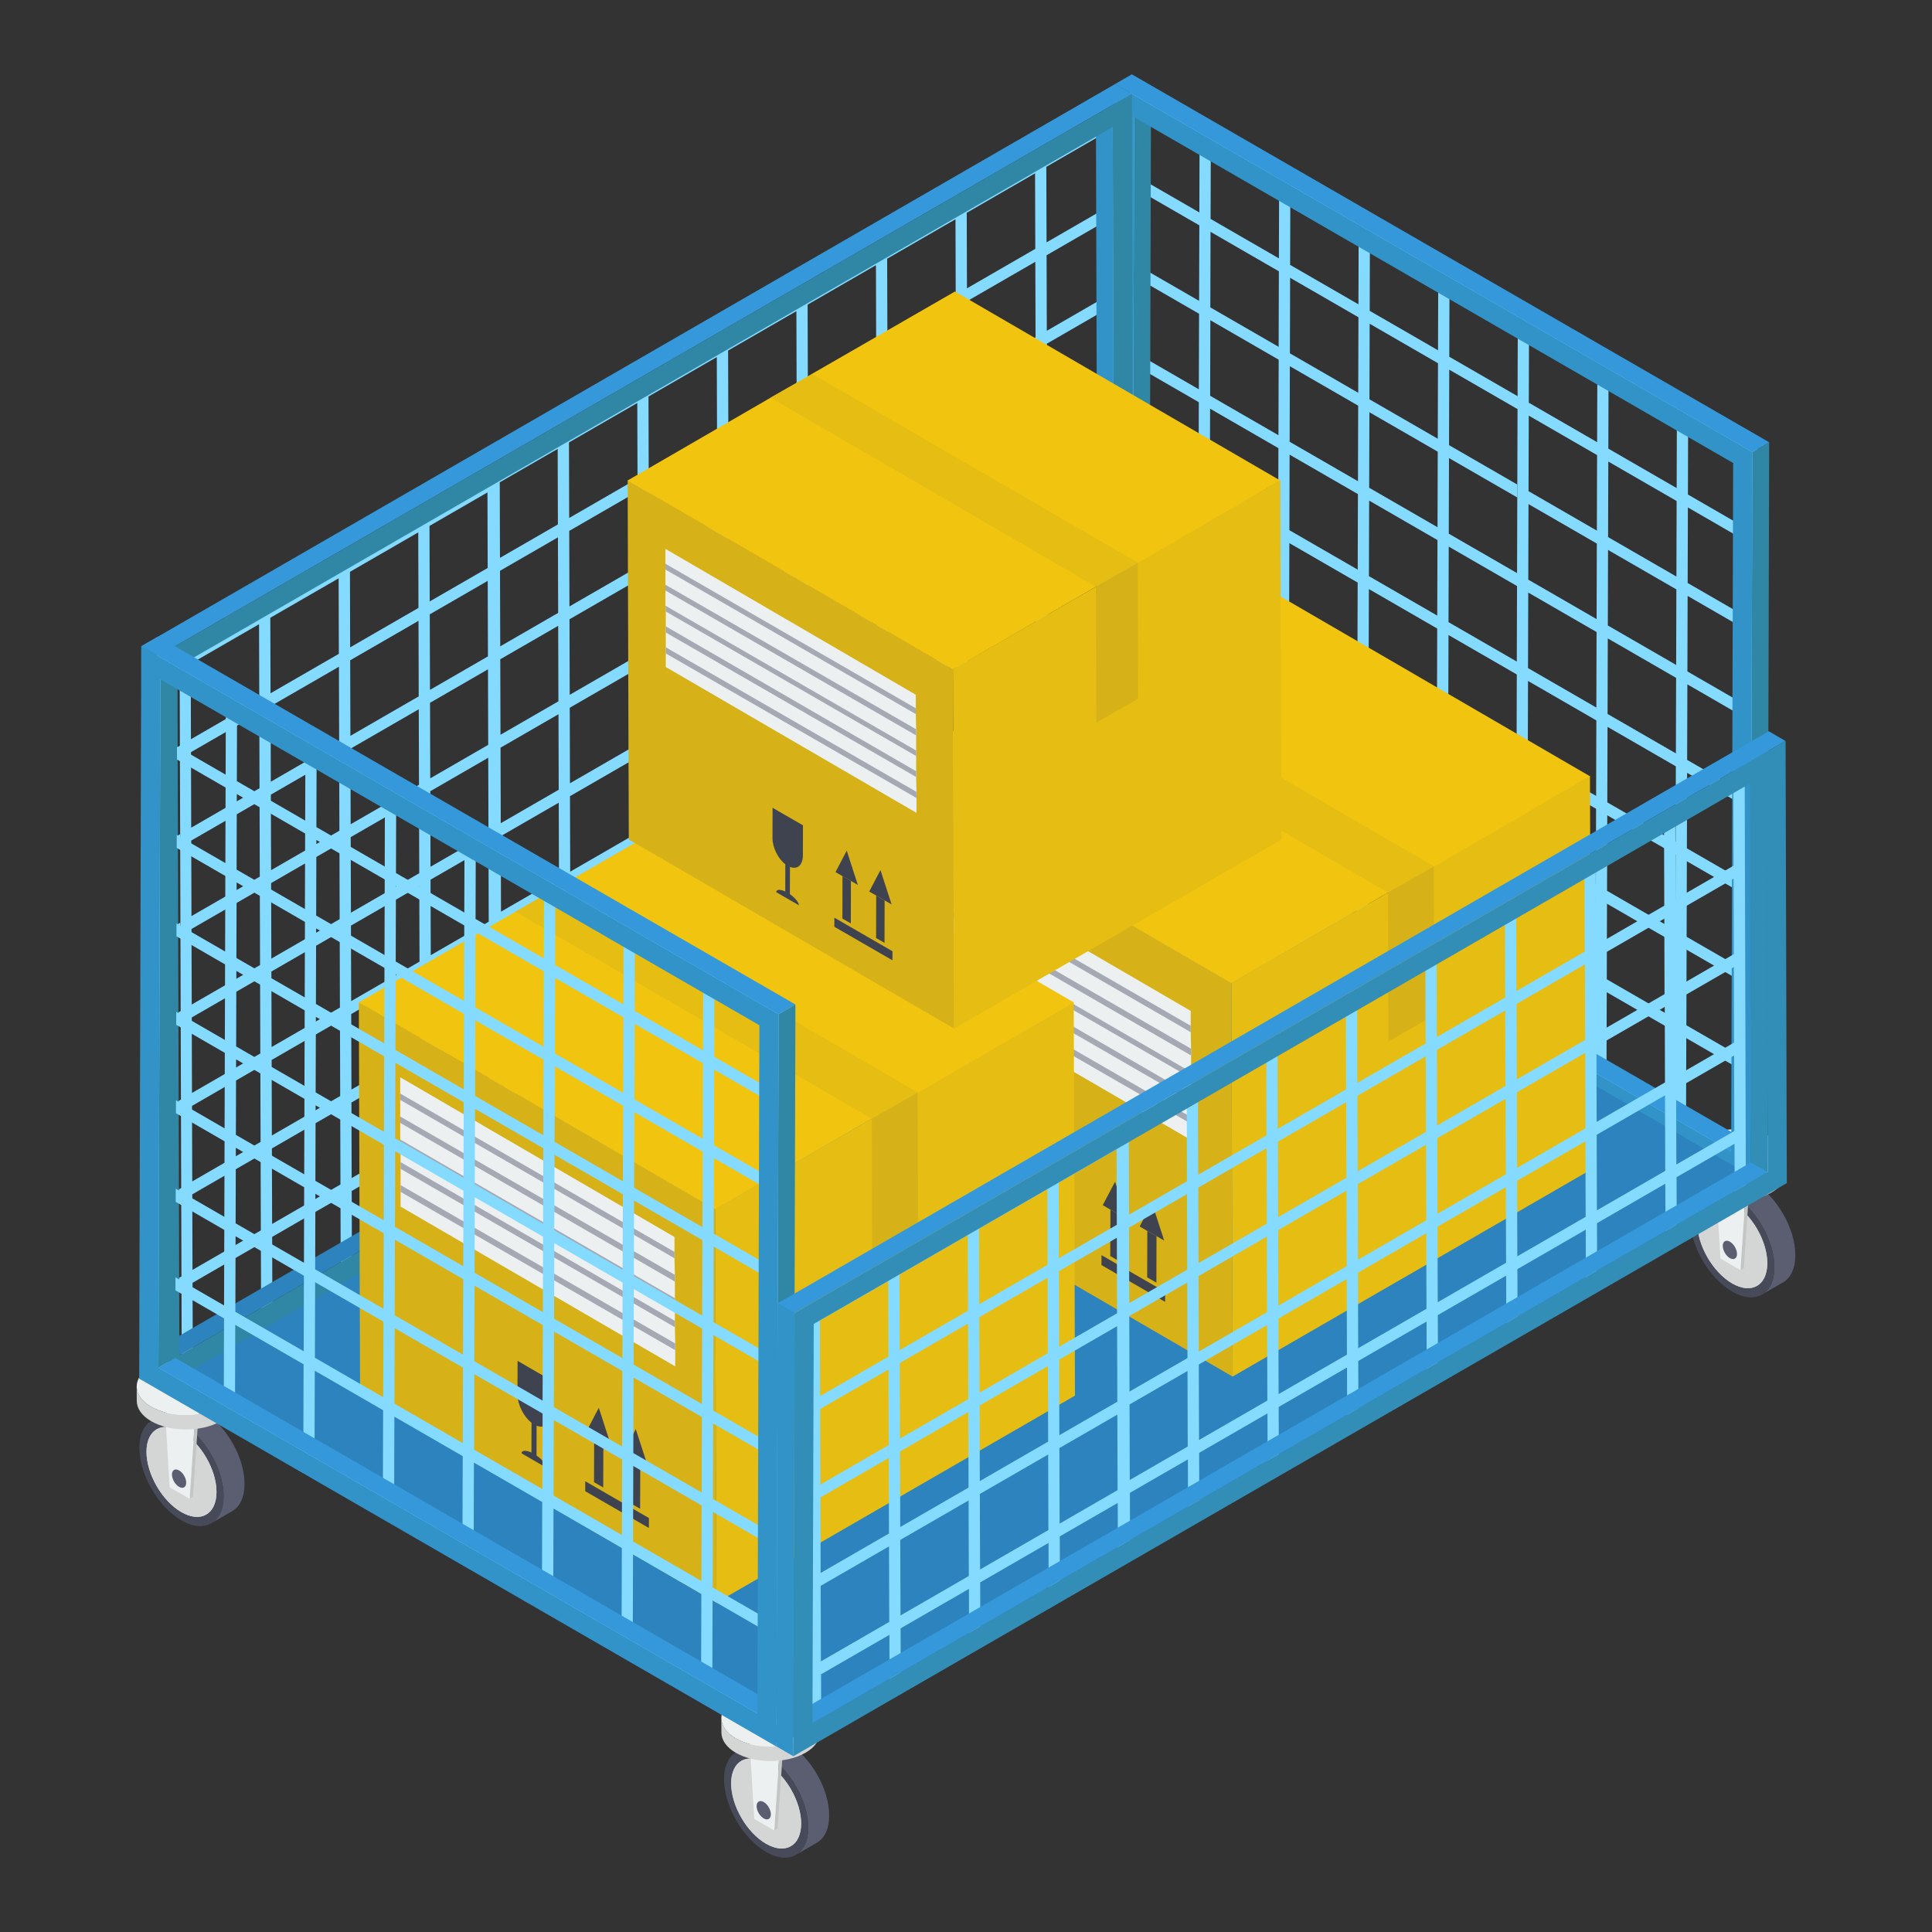 <svg id="Layer_1" enable-background="new 0 0 52 52" height="512" viewBox="0 0 52 52" width="512" xmlns="http://www.w3.org/2000/svg"><rect x="0" y="0" width="52" height="52" fill="#333333" stroke="none"/><g><g><g><g><g><g><g enable-background="new"><g><g><g><path d="m19.818 47.16c.208-.118.49-.102.807.078.627.364 1.133 1.238 1.129 1.955 0 .361-.125.611-.329.729l.563-.326c.204-.118.329-.372.329-.729.004-.721-.502-1.595-1.129-1.955-.313-.18-.6-.2-.807-.078z" fill="#5b5e71"/></g></g></g><g><g><g><path d="m20.625 47.24c-.625-.361-1.135-.074-1.137.645-.002.722.504 1.598 1.13 1.96.625.361 1.135.071 1.137-.651.002-.719-.504-1.593-1.13-1.954z" fill="#474b59"/></g></g></g><g><g><g><path d="m20.624 47.46c-.52-.3-.943-.061-.945.536-.002.6.419 1.328.939 1.628.52.3.943.059.945-.541.002-.597-.419-1.323-.939-1.623z" fill="#d4d6d6"/></g></g></g><g><g><g><path d="m20.624 47.46c-.52-.3-.943-.061-.945.536-.002.6.419 1.328.939 1.628.52.3.943.059.945-.541.002-.597-.419-1.323-.939-1.623z" fill="#d4d6d6"/></g></g></g></g></g><g><g enable-background="new"><g><g><g><path d="m20.839 49.267.091-.053.181-2.683-.091.053z" fill="#c4c6c6"/></g></g></g><g><g><g><path d="m20.13 46.07.17 2.886.539.311.181-2.683z" fill="#ecf0f1"/></g></g></g></g></g><g><g enable-background="new"><g><g><g><path d="m19.415 46.244.002.389c.001.197.13.394.387.543.51.296 1.357.299 1.875 0 .263-.152.393-.352.393-.55l-.002-.389c.001.199-.13.398-.393.55-.518.299-1.365.296-1.875 0-.257-.149-.386-.346-.387-.543z" fill="#d4d6d6"/></g></g></g><g><g><g><path d="m19.803 45.699c-.518.299-.516.79-.001 1.089.51.296 1.357.299 1.875 0 .523-.302.521-.792.011-1.089-.515-.299-1.361-.302-1.884-0z" fill="#ecf0f1"/></g></g></g></g></g><g><g><g><path d="m20.557 48.502c-.106-.061-.192-.012-.193.109-0.0.122.085.271.191.332.106.061.192.012.193-.11 0-.122-.085-.27-.191-.331z" fill="#5b5e71"/></g></g></g></g><g><g><g enable-background="new"><g><g><g><path d="m45.822 32.078c.208-.118.49-.102.807.078.627.364 1.133 1.238 1.129 1.955 0 .361-.125.611-.329.729l.563-.326c.204-.118.329-.372.329-.729.004-.721-.502-1.595-1.129-1.955-.313-.18-.6-.2-.807-.078z" fill="#5b5e71"/></g></g></g><g><g><g><path d="m46.629 32.158c-.625-.361-1.135-.074-1.137.645-.002.722.504 1.598 1.13 1.96s1.135.071 1.137-.651c.002-.719-.504-1.593-1.13-1.954z" fill="#474b59"/></g></g></g><g><g><g><path d="m46.628 32.379c-.52-.3-.943-.061-.945.536-.002.6.419 1.328.939 1.628s.943.059.945-.541c.002-.597-.419-1.323-.939-1.623z" fill="#d4d6d6"/></g></g></g><g><g><g><path d="m46.628 32.379c-.52-.3-.943-.061-.945.536-.002.6.419 1.328.939 1.628s.943.059.945-.541c.002-.597-.419-1.323-.939-1.623z" fill="#d4d6d6"/></g></g></g></g></g><g><g enable-background="new"><g><g><g><path d="m46.844 34.185.091-.053.181-2.683-.091.053z" fill="#c4c6c6"/></g></g></g><g><g><g><path d="m46.135 30.988.17 2.886.539.311.181-2.683z" fill="#ecf0f1"/></g></g></g></g></g><g><g enable-background="new"><g><g><g><path d="m45.419 31.162.002.389c.001.197.13.394.387.543.51.296 1.357.299 1.875 0 .263-.152.393-.352.393-.55l-.002-.389c.001.199-.13.398-.393.55-.518.299-1.365.296-1.875 0-.257-.149-.386-.346-.387-.543z" fill="#d4d6d6"/></g></g></g><g><g><g><path d="m45.807 30.617c-.518.299-.516.79-.001 1.089.51.296 1.357.299 1.875 0 .523-.302.521-.792.011-1.089-.515-.299-1.361-.302-1.884-0z" fill="#ecf0f1"/></g></g></g></g></g><g><g><g><path d="m46.561 33.421c-.106-.061-.192-.012-.193.109-0.0.122.085.271.191.332s.192.012.193-.11c0-.122-.085-.27-.191-.331z" fill="#5b5e71"/></g></g></g></g><g><g><g enable-background="new"><g><g><g><path d="m4.082 38.235c.208-.118.49-.102.807.078.627.364 1.133 1.238 1.129 1.955 0 .361-.125.611-.329.729l.563-.326c.204-.118.329-.372.329-.729.004-.721-.502-1.595-1.129-1.955-.313-.18-.6-.2-.807-.078z" fill="#5b5e71"/></g></g></g><g><g><g><path d="m4.889 38.315c-.625-.361-1.135-.074-1.137.645-.002.722.504 1.598 1.13 1.96.625.361 1.135.071 1.137-.651.002-.719-.504-1.593-1.13-1.954z" fill="#474b59"/></g></g></g><g><g><g><path d="m4.888 38.535c-.52-.3-.943-.061-.945.536-.002.6.419 1.328.939 1.628s.943.059.945-.541c.002-.597-.419-1.323-.939-1.623z" fill="#d4d6d6"/></g></g></g><g><g><g><path d="m4.888 38.535c-.52-.3-.943-.061-.945.536-.002.6.419 1.328.939 1.628s.943.059.945-.541c.002-.597-.419-1.323-.939-1.623z" fill="#d4d6d6"/></g></g></g></g></g><g><g enable-background="new"><g><g><g><path d="m5.103 40.342.091-.053.181-2.683-.091.053z" fill="#c4c6c6"/></g></g></g><g><g><g><path d="m4.395 37.145.17 2.886.539.311.181-2.683z" fill="#ecf0f1"/></g></g></g></g></g><g><g enable-background="new"><g><g><g><path d="m3.679 37.319.002.389c.001.197.13.394.387.543.51.296 1.357.299 1.875 0 .263-.152.393-.352.393-.55l-.002-.389c.001.199-.13.398-.393.55-.518.299-1.365.296-1.875 0-.257-.149-.386-.346-.387-.543z" fill="#d4d6d6"/></g></g></g><g><g><g><path d="m4.067 36.773c-.518.299-.516.79-.001 1.089.51.296 1.357.299 1.875 0 .523-.302.521-.792.011-1.089-.515-.299-1.361-.302-1.884 0z" fill="#ecf0f1"/></g></g></g></g></g><g><g><g><path d="m4.821 39.577c-.106-.061-.192-.012-.193.109-0.0.122.085.271.191.332.106.061.192.012.193-.11 0-.122-.085-.27-.191-.331z" fill="#5b5e71"/></g></g></g></g></g></g></g><g><g><g fill="#84dbff"><path d="m40.839 13.042-.001.348-1.838-1.061.001-.348z"/><path d="m30.369 21.652 16.876 9.743.055-19.392-16.876-9.743zm.166-5.021.151.087.006-2.033 1.56.901v0l-.006 2.033-1.56-.901-.151-.087zm.007-2.381.151.087.006-2.032 1.56.901-.006 2.032-1.56-.901-.151-.087zm.007-2.38.151.087.006-2.033 1.56.901-.006 2.033-1.56-.901-.151-.087zm.007-2.38.151.087.006-2.033 1.56.901-.006 2.033-1.56-.901-.151-.087zm.007-2.38.151.087.006-2.033 1.56.901-.006 2.033-1.56-.901-.151-.087zm.164-4.326 1.56.901-.006 2.033-1.56-.901-.151-.087v-0l.151.087zm1.863.901-.001.174 1.839 1.062-.006 2.033-1.839-1.062-.001.348 1.839 1.062-.006 2.033-1.839-1.062.006-2.033.001-.348.006-2.033 0-.174-.303-.175v-0zm1.792 17.552-1.839-1.062.006-2.033.001-.348.006-2.033.001-.348.006-2.032 1.839 1.062.001-.348-1.839-1.062.006-2.033.001-.348.006-2.033 1.839 1.062-.006 2.033-1.839-1.062-.001.348 1.839 1.062-.006 2.033-.001.348-.006 2.032-1.839-1.062-.001.348 1.839 1.062-.006 2.033-1.839-1.062-.001.348 1.839 1.062zm.349-16.315-.001.174 1.839 1.062v0l-.006 2.033-1.839-1.062.006-2.033 0-.174-.303-.175v-0zm1.812 10.41-1.839-1.062.006-2.033 1.839 1.062-.006 2.033-.001.348-.006 2.032-1.839-1.062.006-2.032 1.839 1.062zm-1.852 3.7.006-2.033 1.839 1.062-.006 2.033zm.02-7.142.006-2.033 1.839 1.062-.006 2.033zm.007-2.38.006-2.033 1.839 1.062-.006 2.033zm1.805 12.964-1.839-1.062.006-2.033 1.839 1.062zm.349-16.315-0.0.174 1.839 1.062v0l-.006 2.033-.001.348-.006 2.033-.001.348-.006 2.033-1.839-1.062.006-2.033 1.839 1.062.001-.348-1.839-1.062.006-2.033 1.839 1.062.001-.348-1.839-1.062.006-2.033 0-.174-.303-.175v-0zm1.805 12.79-1.839-1.062.006-2.032 1.839 1.062-.006 2.032-.001.348-.006 2.033-1.839-1.062.006-2.033 1.839 1.062zm-1.832-3.442.006-2.033 1.839 1.062-.006 2.033zm1.819 8.203-1.839-1.062.006-2.033 1.839 1.062zm.35-16.315-0.0.174 1.838 1.061v0l-.006 2.033-1.838-1.061-.001.348 1.838 1.061-.006 2.033-.001.348-.006 2.033-1.838-1.061-.001.348 1.838 1.061-.006 2.033-1.838-1.061.006-2.033.001-.348.006-2.033.001-.348.006-2.033.001-.348.006-2.033.001-.174-.303-.175zm1.804 13.138-.006 2.033-1.838-1.061.006-2.033zm-1.837-1.409.006-2.032 1.838 1.061-.006 2.032zm1.825 5.823-1.838-1.061.006-2.033 1.838 1.061zm.349-16.315-.001.174 1.839 1.062v0l-.006 2.033-1.839-1.062-.001.348 1.839 1.062-.006 2.033-1.839-1.062-.001.348 1.839 1.062-.006 2.033-1.839-1.062-.001.348 1.839 1.062-.006 2.033-1.839-1.062.006-2.033.001-.348.006-2.033.001-.348.006-2.033.001-.348.006-2.033 0-.174-.303-.175v-0zm-.028 9.696 1.839 1.062-.006 2.032-1.839-1.062zm1.819 7.855-1.839-1.062.006-2.033.001-.348.006-2.033 1.839 1.062-.006 2.033-1.839-1.062-.001.348 1.839 1.062zm.349-16.315-0.0.174 1.839 1.062v0l-.006 2.033-1.839-1.062-.001.348 1.839 1.062-.006 2.033-1.839-1.062-.001.347.001-.347.006-2.033.001-.348.006-2.033 0-.174-.302-.175v-0zm1.812 10.41-1.839-1.062.006-2.033 1.839 1.062.001-.348-1.839-1.062.006-2.033 1.839 1.062-.006 2.033-.001.348zm2.02-.87-0-0.0.001-.348-.151-.087-1.56-.901.006-2.033.001-.348.006-2.033.001-.348.006-2.033 0-.174-.303-.175v-0l.303.175-.001.174 1.56.901-.006 2.033.151.087-.001.348-0-0.0.001-.348-.151-.087-1.56-.901-.001.348 1.56.901 0.0 0-.006 2.033.151.087-.001.348-0-0.0.001-.348-.151-.087-1.56-.901-.001.348 1.56.901 0.0 0-.006 2.033.151.087zm-.007 2.381-0-0.0.001-.348-.151-.087-1.56-.901.006-2.033 1.56.901 0.0 0-.006 2.033.151.087zm-.007 2.38-0-0.0.001-.348-.151-.087-1.56-.901.006-2.032 1.56.901 0.0 0-.006 2.032.151.087zm-.007 2.381-0-0.0.001-.348-.151-.087-1.56-.901.006-2.033 1.56.901 0.0 0-.006 2.033.151.087zm-.007 2.381-0-0.0.001-.348-.151-.087-1.56-.901.006-2.033 1.56.901 0.0 0-.006 2.033.151.087zm-1.718 1.218-0-0.0 0-.174.006-2.033 1.56.901 0.0 0-.006 2.033-1.56-.901zm-2.141-1.236-0-0.0 0-.174.006-2.033 1.839 1.062.001-.348-1.839-1.062.006-2.033 1.839 1.062.001-.348-1.839-1.062.006-2.033 1.839 1.062.001-.348-1.839-1.062.006-2.032 1.839 1.062-.006 2.032-.001.348-.006 2.033-.001.348-.006 2.033-.001.348-.006 2.033-1.839-1.062zm-2.141-1.236-0-0.0.001-.174.006-2.033 1.839 1.062-.006 2.033-1.839-1.062zm-2.141-1.236-0-0.0 0-.174.006-2.033 1.838 1.061-.006 2.033-1.838-1.061zm-2.142-1.236h-0l.001-.174.006-2.033 1.839 1.062-.006 2.033-1.839-1.062zm-2.141-1.236-0-0.0 0-.174.006-2.033 1.839 1.062-.006 2.033-1.839-1.062zm-2.141-1.236-0-0.0 0-.174.006-2.033v-0l1.839 1.062-.006 2.033-1.839-1.062zm-1.862-1.249.006-2.033 1.56.901.001-.348-1.56-.901-.151-.087v-0l.151.087.006-2.033 1.56.901-.006 2.033-.001.348-.006 2.033z"/></g><g><g enable-background="new"><g><path d="m46.595 30.987.453-.263-16.122-9.308-.453.263z" fill="#3498db"/></g><g><path d="m30.473 21.679.453-.263.053-18.525-.453.263z" fill="#3087a5"/></g><g><path d="m47.109 31.878.453-.263.056-19.711-.453.263z" fill="#3087a5"/></g><g><path d="m47.165 12.167.453-.263-17.154-9.904-.453.263z" fill="#3498db"/></g><g><path d="m47.109 31.878-17.154-9.904.056-19.711 17.154 9.904zm-16.636-10.199 16.122 9.308.053-18.525-16.122-9.308z" fill="#3293c9"/></g></g></g></g><g><path d="m4.257 37.241 16.733 9.724 26.373-15.176-16.733-9.724z" fill="#2d83bd"/></g><g fill="#84dbff"><path d="m19.611 13.847.001.348 1.838-1.061-.001-.348z"/><path d="m30.025 3.065-16.876 9.743.055 19.392 16.876-9.743zm-.111 14.371-.151.087-1.56.901-.006-2.033v-0l1.56-.901.006 2.033.151-.087zm-.007-2.381-.151.087-1.56.901-.006-2.032 1.56-.901.006 2.032.151-.087zm-.007-2.38-.151.087-1.56.901-.006-2.033 1.56-.901.006 2.033.151-.087zm-.007-2.38-.151.087-1.56.901-.006-2.033 1.56-.901.006 2.033.151-.087zm-.007-2.38-.151.087-1.56.901-.006-2.033 1.56-.901.006 2.033.151-.087zm-.158-2.293.151-.087v0l-.151.087-1.56.901-.006-2.033 1.56-.901zm-1.566-1.306v0l-.303.175 0.0.174.006 2.033.001.348.006 2.033-1.839 1.062-.006-2.033 1.839-1.062-.001-.348-1.839 1.062-.006-2.033 1.839-1.062-.001-.174zm-2.101 15.693 1.839-1.062-.001-.348-1.839 1.062-.006-2.033 1.839-1.062-.001-.348-1.839 1.062-.006-2.032-.001-.348-.006-2.033 1.839-1.062-.001-.348-1.839 1.062-.006-2.033 1.839-1.062.006 2.033.001.348.006 2.033-1.839 1.062.001.348 1.839-1.062.006 2.032.001.348.006 2.033.001.348.006 2.033-1.839 1.062zm-.041-14.457v0l-.303.175 0.0.174.006 2.033-1.839 1.062-.006-2.033v-0l1.839-1.062-.001-.174zm-2.114 10.932 1.839-1.062.006 2.032-1.839 1.062-.006-2.032-.001-.348-.006-2.033 1.839-1.062.006 2.033-1.839 1.062zm.013 4.413-.006-2.033 1.839-1.062.006 2.033zm-.02-7.142-.006-2.033 1.839-1.062.006 2.033zm-.007-2.38-.006-2.033 1.839-1.062.006 2.033zm.028 9.87 1.839-1.062.006 2.033-1.839 1.062zm-.041-14.457v0l-.303.175 0.0.174.006 2.033-1.839 1.062.001.348 1.839-1.062.006 2.033-1.839 1.062.001.348 1.839-1.062.006 2.033-1.839 1.062-.006-2.033-.001-.348-.006-2.033-.001-.348-.006-2.033v-0l1.839-1.062-0-.174zm-2.107 13.313 1.839-1.062.006 2.033-1.839 1.062-.006-2.033-.001-.348-.006-2.032 1.839-1.062.006 2.032-1.839 1.062zm-.008-2.728-.006-2.033 1.839-1.062.006 2.033zm.014 5.109 1.839-1.062.006 2.033-1.839 1.062zm-.041-14.457-.303.175.001.174.006 2.033.001.348.006 2.033.001.348.006 2.033.001.348.006 2.033-1.838 1.061-.006-2.033 1.838-1.061-.001-.348-1.838 1.061-.006-2.033-.001-.348-.006-2.033 1.838-1.061-.001-.348-1.838 1.061-.006-2.033 1.838-1.061-0-.174zm-.269 12.251.006 2.033-1.838 1.061-.006-2.033zm-1.839.714-.006-2.032 1.838-1.061.006 2.032zm.008 2.728 1.838-1.061.006 2.033-1.838 1.061zm-.041-14.457v0l-.303.175 0.0.174.006 2.033.001.348.006 2.033.001.348.006 2.033.001.348.006 2.033-1.839 1.062-.006-2.033 1.839-1.062-.001-.348-1.839 1.062-.006-2.033 1.839-1.062-.001-.348-1.839 1.062-.006-2.033 1.839-1.062-.001-.348-1.839 1.062-.006-2.033v-0l1.839-1.062-.001-.174zm-.275 9.871.006 2.032-1.839 1.062-.006-2.032zm-1.825 5.822 1.839-1.062-.001-.348-1.839 1.062-.006-2.033 1.839-1.062.006 2.033.001.348.006 2.033-1.839 1.062zm-.041-14.457v0l-.302.175 0.0.174.006 2.033.001.348.006 2.033.001.347-.001-.347-1.839 1.062-.006-2.033 1.839-1.062-.001-.348-1.839 1.062-.006-2.033v-0l1.839-1.062-0-.174zm-2.12 8.552-.001-.348-.006-2.033 1.839-1.062.006 2.033-1.839 1.062.001.348 1.839-1.062.006 2.033-1.839 1.062zm-2.015.815.151-.087-.006-2.033 0-0 1.56-.901-.001-.348-1.56.901-.151.087.001.348-0.0 0-.001-.348.151-.087-.006-2.033 0-0 1.56-.901-.001-.348-1.56.901-.151.087.001.348-0.0 0-.001-.348.151-.087-.006-2.033 1.56-.901-.001-.174.303-.175v0l-.303.175 0.0.174.006 2.033.001.348.006 2.033.001.348.006 2.033-1.56.901-.151.087.001.348-0.0 0zm.007 2.38.151-.087-.006-2.033 0-0 1.56-.901.006 2.033-1.56.901-.151.087.001.348-0.0 0zm.007 2.38.151-.087-.006-2.032 0-0 1.56-.901.006 2.032-1.56.901-.151.087.001.348-0.0 0zm.007 2.381.151-.087-.006-2.033 0-0 1.56-.901.006 2.033-1.56.901-.151.087.001.348-0.0 0zm.007 2.381.151-.087-.006-2.033 0-0 1.56-.901.006 2.033-1.56.901-.151.087.001.348-0.0 0zm1.718 1.392-1.56.901-.006-2.033 0-0 1.56-.901.006 2.033 0.0.174-0.0 0zm2.141-1.236-1.839 1.062-.006-2.033-.001-.348-.006-2.033-.001-.348-.006-2.033-.001-.348-.006-2.032 1.839-1.062.006 2.032-1.839 1.062.001.348 1.839-1.062.006 2.033-1.839 1.062.001.348 1.839-1.062.006 2.033-1.839 1.062.001.348 1.839-1.062.006 2.033 0.0.174-0.0 0zm2.141-1.236-1.839 1.062-.006-2.033 1.839-1.062.006 2.033.001.174-0.0 0zm2.141-1.236-1.838 1.061-.006-2.033 1.838-1.061.006 2.033 0.0.174-0.0 0zm2.142-1.236-1.839 1.062-.006-2.033 1.839-1.062.006 2.033.001.174h-0zm2.141-1.236-1.839 1.062-.006-2.033 1.839-1.062.006 2.033 0.0.174-0.0 0zm2.141-1.236-1.839 1.062-.006-2.033 1.839-1.062v0l.006 2.033 0.0.174-0.0 0zm.303-.175-.006-2.033-.001-.348-.006-2.033 1.56-.901.006 2.033.151-.087v0l-.151.087-1.56.901.001.348 1.56-.901.006 2.033z"/></g><g fill="#84dbff"><path d="m4.449 22.682.398-.23.001.348-.399.231z"/><path d="m4.449 37.194 9.03-5.213-.055-19.249-8.975 5.181v.348l.386-.223-0-.174.303-.175-.303.175.001.174.006 2.033-.392.226v.348l.393-.227.006 2.033.001.348.006 2.033.001.348.006 2.033-.412.238v.349l.413-.238.006 2.032-.419.242v.348l.42-.242.006 2.033-.425.246v.348l.426-.246.006 2.033-.432.249v.348l.433-.25.006 2.033 0.0.174-0.0 0-.001-.174-.439.253v.205zm7.16-6.375 1.56-.901.006 2.033-1.56.901zm-.007-2.381 1.56-.901.006 2.033.151-.087v0l-.151.087-1.56.901zm-.007-2.381 1.56-.901.006 2.033.151-.087v0l-.151.087-1.56.901zm-.007-2.38 1.56-.901.006 2.032.151-.087v0l-.151.087-1.56.901zm-.007-2.381 1.56-.901.006 2.033.151-.087v0l-.151.087-1.56.901zm-.007-2.38 1.56-.901.006 2.033.151-.087v0l-.151.087-1.56.901zm-.007-2.381 1.56-.901.006 2.033.151-.087v0l-.151.087-1.56.901zm-.007-2.38 1.56-.901.006 2.033.151-.087v0l-.151.087-1.56.901zm-2.094 17.9 1.839-1.062v0l.006 2.033 0.0.174-0.0 0-0-.174-1.839 1.062zm-.007-2.381 1.839-1.062.006 2.033-1.839 1.062zm-.013-4.761 1.839-1.062.006 2.032.001.348.006 2.033-1.839 1.062-.006-2.033 1.839-1.062-.001-.348-1.839 1.062zm-.007-2.381 1.839-1.062.006 2.033-1.839 1.062zm-.007-2.38 1.839-1.062.006 2.033-1.839 1.062zm-.013-4.761 1.839-1.062-.001-.174.303-.175v0l-.303.175 0.0.174.006 2.033.001.348.006 2.033-1.839 1.062-.006-2.033 1.839-1.062-.001-.348-1.839 1.062zm-2.094 17.9 1.839-1.062.006 2.033 0.0.174-0.0 0-0-.174-1.839 1.062zm-.007-2.381 1.839-1.062.006 2.033-1.839 1.062zm-.007-2.381 1.839-1.062.006 2.033-1.839 1.062zm-.007-2.38 1.839-1.062.006 2.032-1.839 1.062zm-.007-2.381 1.839-1.062.006 2.033-1.839 1.062zm-.007-2.38 1.839-1.062.006 2.033-1.839 1.062zm-.007-2.381 1.839-1.062.006 2.033-1.839 1.062zm-.007-2.38 1.839-1.062-.001-.174.303-.175v0l-.303.175 0.0.174.006 2.033-1.839 1.062-.006-2.033zm-2.094 17.9 1.839-1.062.006 2.033.001.174h-0l-0-.174-1.839 1.062zm-.007-2.381 1.839-1.062.006 2.033-1.839 1.062zm-.007-2.381 1.839-1.062.006 2.033-1.839 1.062zm-.007-2.38 1.839-1.062.006 2.032-1.839 1.062zm-.007-2.381 1.839-1.062.006 2.033-1.839 1.062zm-.007-2.38 1.839-1.062.006 2.033-1.839 1.062zm-.014-4.761 1.839-1.062-0-.174.303-.175v0l-.303.175 0.0.174.006 2.033-1.839 1.062.001.348 1.839-1.062.006 2.033-1.839 1.062-.006-2.033-.001-.348z"/><path d="m4.449 25.066.405-.234.001.348-.406.234z"/></g><g><g enable-background="new"><g><path d="m29.95 3.417-.453-.263.053 18.525.453.263z" fill="#3293c9"/></g><g><path d="m30.002 21.942-.453-.263-25.174 14.534.453.263z" fill="#2d83bd"/></g><g><path d="m4.257 17.656-.453-.263.056 19.712.453.263z" fill="#328eb7"/></g><g><path d="m30.464 2.526-.453-.263-26.207 15.13.453.263z" fill="#3498db"/></g><g><path d="m30.52 22.238-26.207 15.13-.056-19.712 26.207-15.13zm-25.692 14.239 25.174-14.534-.053-18.525-25.174 14.534z" fill="#3087a5"/></g></g></g><g><g><path d="m23.553 20.887.034 10.591 9.589 5.573-.034-10.591z" fill="#d6b218"/></g><g><path d="m24.666 22.91v1.674l.01.171v1.636l7.392 4.3v-.618l-.01-.438v-1.408l-.01-.447v-.571z" fill="#ecf0f1"/></g><g><path d="m33.142 26.459.034 10.591 9.652-5.573-.034-10.591z" fill="#e5bd13"/></g><g><path d="m23.55 20.893 9.592 5.573 4.216-2.441 1.221-.69.025-.012 4.192-2.429-9.592-5.573-4.216 2.429-.012.012-1.208.69z" fill="#f1c40f"/></g><g><path d="m27.767 18.452 9.592 5.572 1.221-.69.025-.012-9.616-5.573-.012.012z" fill="#e5bd13"/></g><g><path d="m37.358 24.025.011 4.007 1.234-.705-.011-4.007z" fill="#d6b218"/></g><g><g><g><path d="m31.006 32.379-.332.632.206.119.454.26z" fill="#3f434f"/></g></g><g><g><path d="m30.88 33.13-.004 1.25.248.143.004-1.25z" fill="#3f434f"/></g></g><g><g><path d="m29.647 33.782-.001.268 1.714.99.001-.268z" fill="#3f434f"/></g></g><g><g><path d="m27.825 30.543-.003.891c-.001.281.162.608.378.774l-.002.803c-.151-.07-.266-.063-.266.021l.668.386c0-.084-.113-.222-.265-.327l.002-.803c.099.039.184.03.25-.012.079-.058.13-.168.13-.324l.003-.891z" fill="#3f434f"/></g></g><g><g><path d="m29.887 32.557-.004 1.25.248.143.004-1.25z" fill="#3f434f"/></g></g><g><g><path d="m30.012 31.805-.331.633.206.119.452.259z" fill="#3f434f"/></g></g></g><g><g><g><path d="m24.666 24.584.01.171 7.382 4.262v-.162z" fill="#a4a9b3"/></g></g><g><g><path d="m24.676 25.193v.181l7.382 4.262v-.171z" fill="#a4a9b3"/></g></g><g><g><path d="m24.676 25.811v.181l7.392 4.262v-.181z" fill="#a4a9b3"/></g></g><g><g><path d="m24.666 23.966v.171l7.392 4.271v-.181z" fill="#a4a9b3"/></g></g><g><g><path d="m24.666 23.347v.171l7.382 4.262v-.171z" fill="#a4a9b3"/></g></g></g></g><g><g><path d="m9.658 26.972.034 10.591 9.589 5.573-.034-10.591z" fill="#d6b218"/></g><g><path d="m10.772 28.995v1.674l.01.171v1.636l7.392 4.3v-.618l-.01-.438v-1.408l-.01-.447v-.571z" fill="#ecf0f1"/></g><g><path d="m19.247 32.545.034 10.591 9.652-5.573-.034-10.591z" fill="#e5bd13"/></g><g><path d="m9.656 26.979 9.592 5.573 4.216-2.441 1.221-.69.025-.012 4.192-2.429-9.592-5.573-4.216 2.429-.012.012-1.208.69z" fill="#f1c40f"/></g><g><path d="m13.872 24.538 9.592 5.572 1.221-.69.025-.012-9.616-5.573-.012.012z" fill="#e5bd13"/></g><g><path d="m23.464 30.11.011 4.007 1.234-.705-.011-4.007z" fill="#d6b218"/></g><g><g><g><path d="m17.112 38.465-.332.632.206.119.454.26z" fill="#3f434f"/></g></g><g><g><path d="m16.985 39.216-.004 1.25.248.143.004-1.25z" fill="#3f434f"/></g></g><g><g><path d="m15.752 39.868-.001.268 1.714.99.001-.268z" fill="#3f434f"/></g></g><g><g><path d="m13.931 36.628-.003.891c-.001.281.162.608.378.774l-.002.803c-.151-.07-.266-.063-.266.021l.668.386c0-.084-.113-.222-.265-.327l.002-.803c.099.039.184.03.25-.012.079-.058.13-.168.13-.324l.003-.891z" fill="#3f434f"/></g></g><g><g><path d="m15.992 38.643-.004 1.25.248.143.004-1.25z" fill="#3f434f"/></g></g><g><g><path d="m16.117 37.891-.331.633.206.119.452.259z" fill="#3f434f"/></g></g></g><g><g><g><path d="m10.772 30.67.01.171 7.382 4.262v-.162z" fill="#a4a9b3"/></g></g><g><g><path d="m10.781 31.278v.181l7.382 4.262v-.171z" fill="#a4a9b3"/></g></g><g><g><path d="m10.781 31.897v.181l7.392 4.262v-.181z" fill="#a4a9b3"/></g></g><g><g><path d="m10.772 30.051v.171l7.392 4.271v-.181z" fill="#a4a9b3"/></g></g><g><g><path d="m10.772 29.433v.171l7.382 4.262v-.171z" fill="#a4a9b3"/></g></g></g></g><g><g><path d="m16.893 12.926.031 9.669 8.755 5.088-.031-9.669z" fill="#d6b218"/></g><g><path d="m17.91 14.773v1.529l.009.156v1.494l6.748 3.926v-.565l-.009-.4v-1.285l-.009-.408v-.521z" fill="#ecf0f1"/></g><g><path d="m25.648 18.014.031 9.669 8.812-5.088-.031-9.669z" fill="#e5bd13"/></g><g><path d="m16.891 12.933 8.757 5.088 3.849-2.229 1.114-.63.022-.011 3.827-2.217-8.757-5.088-3.849 2.217-.011.011-1.103.63z" fill="#f1c40f"/></g><g><path d="m20.74 10.704 8.757 5.087 1.114-.63.022-.011-8.779-5.088-.011.011z" fill="#e5bd13"/></g><g><path d="m29.497 15.791.01 3.658 1.126-.643-.01-3.658z" fill="#d6b218"/></g><g><g><g><path d="m23.698 23.419-.303.577.188.108.414.238z" fill="#3f434f"/></g></g><g><g><path d="m23.583 24.105-.003 1.142.227.131.003-1.142z" fill="#3f434f"/></g></g><g><g><path d="m22.457 24.7-.001.244 1.565.903.001-.244z" fill="#3f434f"/></g></g><g><g><path d="m20.794 21.742-.002.813c-.001.257.148.555.345.706l-.002.733c-.138-.064-.242-.058-.243.019l.61.352c0-.077-.104-.203-.242-.299l.002-.733c.09.036.168.027.229-.011.072-.053.119-.153.119-.296l.002-.813z" fill="#3f434f"/></g></g><g><g><path d="m22.676 23.581-.003 1.142.227.131.003-1.142z" fill="#3f434f"/></g></g><g><g><path d="m22.79 22.895-.302.578.188.108.413.237z" fill="#3f434f"/></g></g></g><g><g><g><path d="m17.91 16.302.009.156 6.74 3.891v-.148z" fill="#a4a9b3"/></g></g><g><g><path d="m17.919 16.858v.165l6.74 3.891v-.156z" fill="#a4a9b3"/></g></g><g><g><path d="m17.919 17.422v.165l6.748 3.891v-.165z" fill="#a4a9b3"/></g></g><g><g><path d="m17.91 15.738v.156l6.748 3.9v-.165z" fill="#a4a9b3"/></g></g><g><g><path d="m17.91 15.173v.156l6.74 3.891v-.156z" fill="#a4a9b3"/></g></g></g></g><g fill="#84dbff"><g><path d="m36.543 31.524.001.348 1.838-1.061-.001-.348z"/><path d="m46.99 32.044-.032-11.302-16.876 9.743.033 11.633c.101-.063.202-.126.302-.189l-.005-1.749 0-0 1.56-.901.005 1.675c.101-.064.202-.128.303-.192l-.005-1.658 1.839-1.062.004 1.476c.1-.067.2-.132.302-.195l-.004-1.455 1.839-1.062.005 1.593c.101-.045.202-.091.303-.137l-.005-1.631 1.838-1.061.005 1.751c.101-.059.202-.118.303-.177l-.005-1.748 1.839-1.062.005 1.729c.079-.052.158-.104.236-.158.022-.02.044-.04.067-.06l-.005-1.686 1.839-1.062.004 1.322c.1-.058.201-.114.303-.169l-.004-1.328 1.839-1.062.004 1.332c.101-.039.202-.077.303-.113l-.004-1.394 1.56-.901.004 1.303c.099-.022.2-.037.303-.045zm-4.015-1.501 1.839-1.062.006 2.033-1.839 1.062zm-.007-2.38 1.839-1.062.006 2.033-1.839 1.062zm-2.135 3.617 1.839-1.062.006 2.033-1.839 1.062zm-.007-2.38 1.839-1.062.006 2.033-1.839 1.062zm-.007-2.381 1.839-1.062.006 2.033-1.839 1.062zm-2.128 5.997 1.839-1.062.006 2.033-1.839 1.062zm-.007-2.38 1.839-1.062.006 2.033-1.839 1.062zm-2.148-1.144 1.838-1.061.006 2.033.001.348.006 2.033.001.348.006 2.033-1.838 1.061-.006-2.033 1.838-1.061-.001-.348-1.838 1.061-.006-2.033-.001-.348zm-2.128 5.997 1.839-1.062.006 2.033-1.839 1.062zm-.007-2.38 1.839-1.062.006 2.033-1.839 1.062zm-.007-2.381 1.839-1.062.006 2.033-1.839 1.062zm-2.128 5.997 1.839-1.062.006 2.033-1.839 1.062zm-.007-2.38 1.839-1.062.006 2.033-1.839 1.062zm-.007-2.381 1.839-1.062.006 2.033-1.839 1.062zm-1.995 7.957.151-.087-.006-2.033 0-0 1.56-.901.006 2.033-1.56.901-.151.087.001.348-0.0 0zm-.007-2.38.151-.087-.006-2.033 0-0 1.56-.901.006 2.033-1.56.901-.151.087.001.348-0.0 0zm-.007-2.38.151-.087-.006-2.033 0-0 1.56-.901.006 2.033-1.56.901-.151.087.001.348-0.0 0zm2.001-5.75-.302.175 0.0.174.006 2.033-1.56.901-.151.087.001.348-0.0 0-.001-.348.151-.087-.006-2.033 1.56-.901-.001-.174zm2.141-1.236-.303.175 0.0.174.006 2.033-1.839 1.062-.006-2.033v-0l1.839-1.062-0-.174zm2.141-1.236-.303.175 0.0.174.006 2.033-1.839 1.062-.006-2.033v-0l1.839-1.062-.001-.174zm2.141-1.236-.303.175.001.174.006 2.033-1.838 1.061-.006-2.033v-0l1.838-1.061-0-.174zm2.141-1.236-.303.175 0.0.174.006 2.033-1.839 1.062.001.348 1.839-1.062.006 2.033-1.839 1.062-.006-2.033-.001-.348-.006-2.033v-0l1.839-1.062-0-.174.303-.175zm2.141-1.236-.303.175 0.0.174.006 2.033-1.839 1.062-.006-2.033v-0l1.839-1.062-.001-.174zm2.142-1.236-.303.175 0.0.174.006 2.033.001.348.006 2.033-1.839 1.062-.006-2.033 1.839-1.062-.001-.348-1.839 1.062-.006-2.033 1.839-1.062-.001-.174zm1.718 1.219-.151.087-1.56.901-.006-2.033 1.56-.901.006 2.033.151-.087v0zm.007 2.381-.151.087-1.56.901-.006-2.033 1.56-.901.006 2.033.151-.087v0zm.007 2.38-.151.087-1.56.901-.006-2.033 1.56-.901.006 2.033.151-.087zm.007 2.38-.151.087-1.56.901-.006-2.033 1.56-.901.006 2.033.151-.087v0z"/></g><g><path d="m21.382 40.359.398-.23.001.348-.399.231z"/><path d="m30.389 41.948-.033-11.539-8.975 5.181v.348l.386-.223-0-.174.303-.175-.303.175.001.174.006 2.033-.392.226v.348l.393-.227.006 2.033.001.348.006 2.033.001.348.006 2.033-.412.238v.349l.413-.238.003 1.188c.096-.086.197-.165.303-.237l-.003-1.126 1.839-1.062.004 1.263c.023-.009.046-.017.069-.026.077-.029.155-.057.233-.084l-.004-1.328 1.839-1.062.005 1.734c.101-.05.202-.101.303-.153l-.005-1.756 1.839-1.062.005 1.768c.1-.062.2-.124.3-.186.001-.001.002-.001.003-.002l-.005-1.756 1.56-.901.005 1.683c.101-.063.202-.126.303-.189zm-4.016-1.738 1.839-1.062.006 2.033-1.839 1.062zm-.007-2.38 1.839-1.062.006 2.033-1.839 1.062zm-2.135 3.617 1.839-1.062.006 2.033-1.839 1.062zm-.007-2.38 1.839-1.062.006 2.033-1.839 1.062zm-.007-2.381 1.839-1.062.006 2.033-1.839 1.062zm-2.128 5.997 1.839-1.062.006 2.033-1.839 1.062zm-.007-2.38 1.839-1.062.006 2.033-1.839 1.062zm2.127-6.171-.303.175 0.0.174.006 2.033-1.839 1.062.001.348 1.839-1.062.006 2.033-1.839 1.062-.006-2.033-.001-.348-.006-2.033v-0l1.839-1.062-0-.174.303-.175zm2.141-1.236-.303.175 0.0.174.006 2.033-1.839 1.062-.006-2.033v-0l1.839-1.062-.001-.174.303-.175zm2.142-1.236-.303.175 0.0.174.006 2.033.001.348.006 2.033-1.839 1.062-.006-2.033 1.839-1.062-.001-.348-1.839 1.062-.006-2.033 1.839-1.062-.001-.174zm1.718 1.219-.151.087-1.56.901-.006-2.033 1.56-.901.006 2.033.151-.087zm.007 2.381-.151.087-1.56.901-.006-2.033 1.56-.901.006 2.033.151-.087zm.007 2.38-.151.087-1.56.901-.006-2.033 1.56-.901.006 2.033.151-.087zm.007 2.38-.151.087-1.56.901-.006-2.033 1.56-.901.006 2.033.151-.087z"/><path d="m21.382 42.743.405-.234.001.348-.406.234z"/></g></g><g fill="#84dbff"><path d="m14.63 28.174-.001.348-1.838-1.061.001-.348z"/><path d="m4.161 36.784 16.876 9.743.055-19.392-16.876-9.743zm.166-5.021.151.087.006-2.033 1.56.901v0l-.006 2.033-1.56-.901-.151-.087zm.007-2.381.151.087.006-2.032 1.56.901-.006 2.032-1.56-.901zm.007-2.38.151.087.006-2.033 1.56.901-.006 2.033-1.56-.901-.151-.087zm.007-2.38.151.087.006-2.033 1.56.901-.006 2.033-1.56-.901-.151-.087zm.007-2.38.151.087.006-2.033 1.56.901-.006 2.033-1.56-.901-.151-.087zm.164-4.326 1.56.901-.006 2.033-1.56-.901-.151-.087v-0l.151.087zm1.863.901-.001.174 1.839 1.062-.006 2.033-1.839-1.062-.001.348 1.839 1.062-.006 2.033-1.839-1.062.006-2.033.001-.348.006-2.033 0-.174-.303-.175v-0zm1.792 17.552-1.839-1.062.006-2.033.001-.348.006-2.033.001-.348.006-2.032 1.839 1.062.001-.348-1.839-1.062.006-2.033.001-.348.006-2.033 1.839 1.062-.006 2.033-1.839-1.062-.001.348 1.839 1.062-.006 2.033-.001.348-.006 2.032-1.839-1.062-.001.348 1.839 1.062-.006 2.033-1.839-1.062-.001.348 1.839 1.062zm.349-16.315-.001.174 1.839 1.062v0l-.006 2.033-1.839-1.062.006-2.033 0-.174-.303-.175v-0zm1.812 10.41-1.839-1.062.006-2.033 1.839 1.062-.006 2.033-.001.348-.006 2.032-1.839-1.062.006-2.032 1.839 1.062zm-1.852 3.7.006-2.033 1.839 1.062-.006 2.033zm.02-7.142.006-2.033 1.839 1.062-.006 2.033zm.007-2.38.006-2.033 1.839 1.062-.006 2.033zm1.805 12.964-1.839-1.062.006-2.033 1.839 1.062zm.349-16.315-0.0.174 1.839 1.062v0l-.006 2.033-.001.348-.006 2.033-.001.348-.006 2.033-1.839-1.062.006-2.033 1.839 1.062.001-.348-1.839-1.062.006-2.033 1.839 1.062.001-.348-1.839-1.062.006-2.033 0-.174-.303-.175v-0zm1.805 12.79-1.839-1.062.006-2.032 1.839 1.062-.006 2.032-.001.348-.006 2.033-1.839-1.062.006-2.033 1.839 1.062zm-1.832-3.442.006-2.033 1.839 1.062-.006 2.033zm1.819 8.203-1.839-1.062.006-2.033 1.839 1.062zm.35-16.315-0.0.174 1.838 1.061v0l-.006 2.033-1.838-1.061-.001.348 1.838 1.061-.006 2.033-.001.348-.006 2.033-1.838-1.061-.001.348 1.838 1.061-.006 2.033-1.838-1.061.006-2.033.001-.348.006-2.033.001-.348.006-2.033.001-.348.006-2.033.001-.174-.303-.175zm1.804 13.138-.006 2.033-1.838-1.061.006-2.033zm-1.837-1.409.006-2.032 1.838 1.061-.006 2.032zm1.825 5.823-1.838-1.061.006-2.033 1.838 1.061zm.349-16.315-.001.174 1.839 1.062v0l-.006 2.033-1.839-1.062-.001.348 1.839 1.062-.006 2.033-1.839-1.062-.001.348 1.839 1.062-.006 2.033-1.839-1.062-.001.348 1.839 1.062-.006 2.033-1.839-1.062.006-2.033.001-.348.006-2.033.001-.348.006-2.033.001-.348.006-2.033 0-.174-.303-.175v-0zm-.028 9.696 1.839 1.062-.006 2.032-1.839-1.062zm1.819 7.855-1.839-1.062.006-2.033.001-.348.006-2.033 1.839 1.062-.006 2.033-1.839-1.062-.001.348 1.839 1.062zm.349-16.315-0.0.174 1.839 1.062v0l-.006 2.033-1.839-1.062-.001.348 1.839 1.062-.006 2.033-1.839-1.062-.001.347.001-.347.006-2.033.001-.348.006-2.033 0-.174-.302-.175v-0zm1.812 10.41-1.839-1.062.006-2.033 1.839 1.062.001-.348-1.839-1.062.006-2.033 1.839 1.062-.006 2.033-.001.348zm2.02-.87-0-0.0.001-.348-.151-.087-1.56-.901.006-2.033.001-.348.006-2.033.001-.348.006-2.033 0-.174-.303-.175v-0l.303.175-.001.174 1.56.901-.006 2.033.151.087-.001.348-0-0.0.001-.348-.151-.087-1.56-.901-.001.348 1.56.901 0.0 0-.006 2.033.151.087-.001.348-0-0.0.001-.348-.151-.087-1.56-.901-.001.348 1.56.901 0.0 0-.006 2.033.151.087zm-.007 2.381-0-0.0.001-.348-.151-.087-1.56-.901.006-2.033 1.56.901 0.0 0-.006 2.033.151.087zm-.007 2.38-0-0.0.001-.348-.151-.087-1.56-.901.006-2.032 1.56.901 0.0 0-.006 2.032.151.087zm-.007 2.381-0-0.0.001-.348-.151-.087-1.56-.901.006-2.033 1.56.901 0.0 0-.006 2.033.151.087zm-.007 2.381-0-0.0.001-.348-.151-.087-1.56-.901.006-2.033 1.56.901 0.0 0-.006 2.033.151.087zm-1.718 1.218-0-0.0 0-.174.006-2.033 1.56.901 0.0 0-.006 2.033-1.56-.901zm-2.141-1.236-0-0.0 0-.174.006-2.033 1.839 1.062.001-.348-1.839-1.062.006-2.033 1.839 1.062.001-.348-1.839-1.062.006-2.033 1.839 1.062.001-.348-1.839-1.062.006-2.032 1.839 1.062-.006 2.032-.001.348-.006 2.033-.001.348-.006 2.033-.001.348-.006 2.033-1.839-1.062zm-2.141-1.236-0-0.0.001-.174.006-2.033 1.839 1.062-.006 2.033-1.839-1.062zm-2.141-1.236-0-0.0 0-.174.006-2.033 1.838 1.061-.006 2.033-1.838-1.061zm-2.142-1.236h-0l.001-.174.006-2.033 1.839 1.062-.006 2.033-1.839-1.062zm-2.141-1.236-0-0.0 0-.174.006-2.033 1.839 1.062-.006 2.033-1.839-1.062zm-2.141-1.236-0-0.0 0-.174.006-2.033v-0l1.839 1.062-.006 2.033-1.839-1.062zm-1.862-1.249.006-2.033 1.56.901.001-.348-1.56-.901-.151-.087v-0l.151.087.006-2.033 1.56.901-.006 2.033-.001.348-.006 2.033z"/></g><g><g enable-background="new"><g><path d="m20.386 46.119.453-.263-16.122-9.308-.453.263z" fill="#3498db"/></g><g><path d="m4.264 36.811.453-.263.053-18.525-.453.263z" fill="#3087a5"/></g><g><path d="m20.9 47.01.453-.263.056-19.711-.453.263z" fill="#3087a5"/></g><g><path d="m20.956 27.299.453-.263-17.154-9.904-.453.263z" fill="#3498db"/></g><g><path d="m20.9 47.01-17.154-9.904.056-19.711 17.154 9.904zm-16.636-10.199 16.122 9.308.053-18.525-16.122-9.308z" fill="#3293c9"/></g></g></g><g><g enable-background="new"><g><path d="m47.545 20.832-.451-.262.03 10.717.451.262z" fill="#328eb7"/></g><g><path d="m47.576 31.549-.451-.262-25.709 14.832.451.262z" fill="#3498db"/></g><g><path d="m21.385 35.34-.451-.262-.031 11.93.451.262z" fill="#3293c9"/></g><g><path d="m48.058 19.944-.451-.262-26.674 15.396.451.262z" fill="#3498db"/></g><g><path d="m48.092 31.843-26.738 15.426.031-11.93 26.674-15.396zm-26.225 14.538 25.709-14.832-.03-10.717-25.644 14.802z" fill="#328eb7"/></g></g></g></g></g></svg>